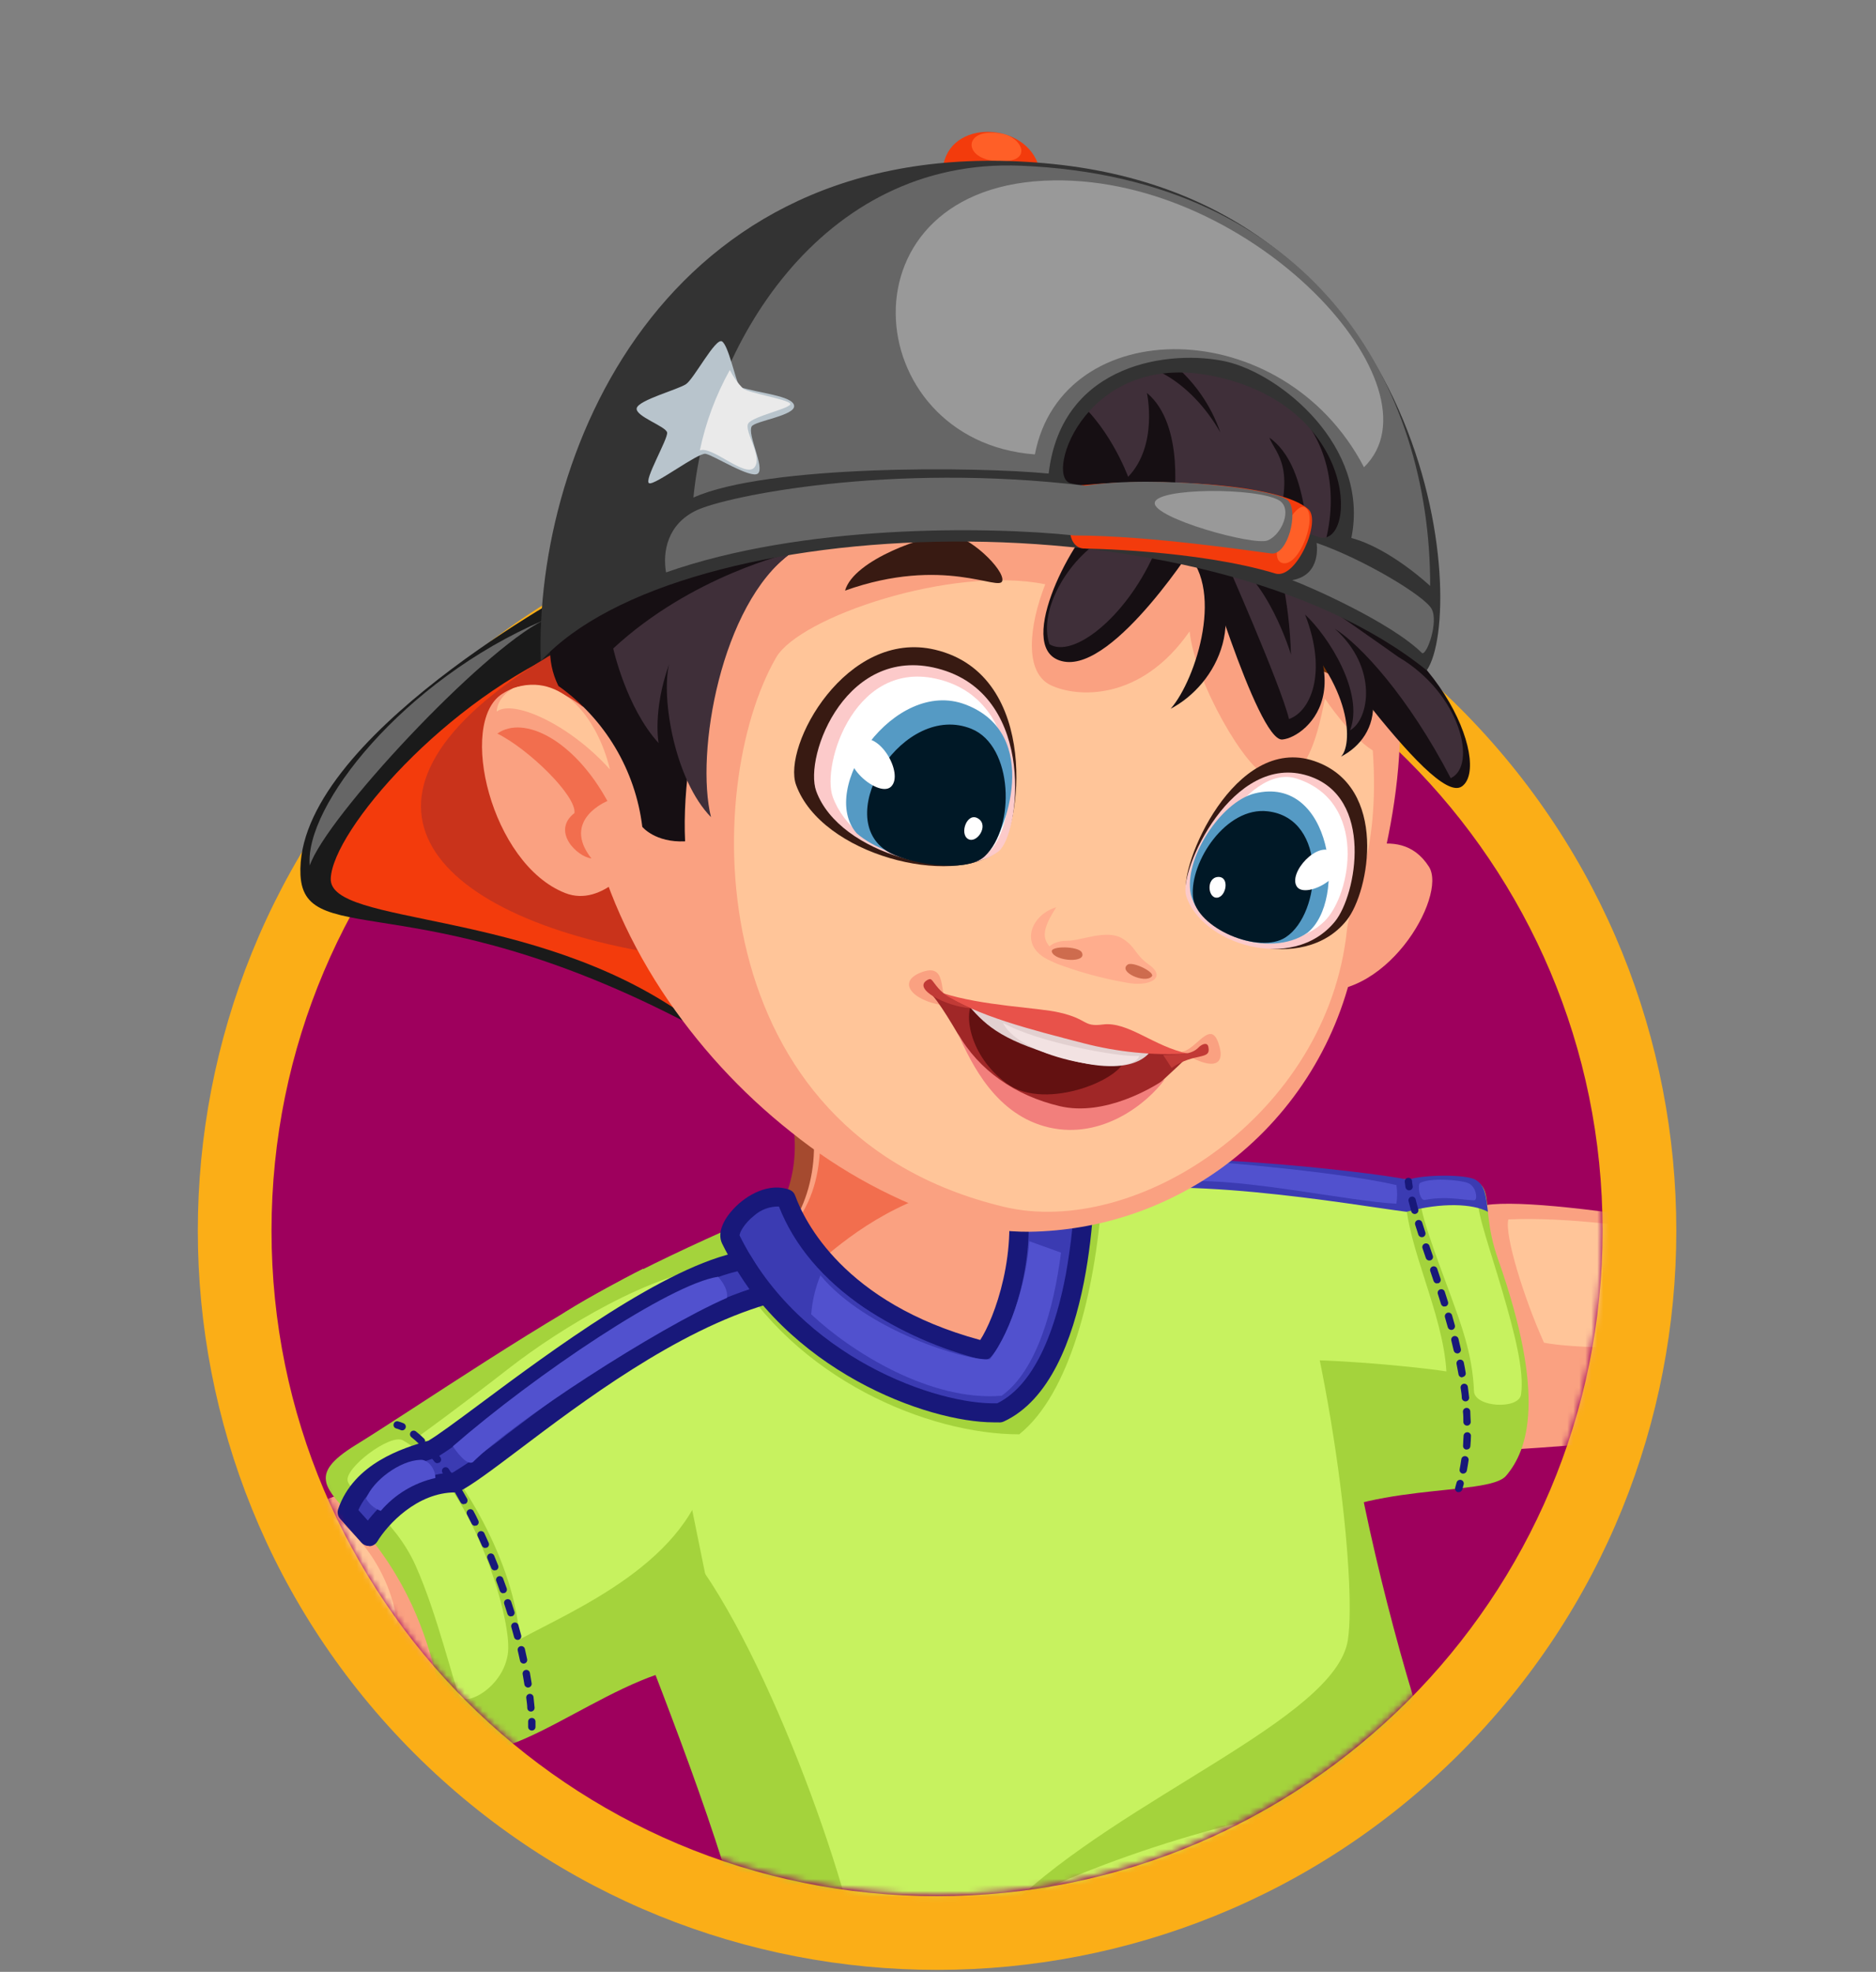 <svg xmlns="http://www.w3.org/2000/svg" width="313" height="329" fill="none" viewBox="0 0 313 329"><rect x="0" y="0" width="313" height="329" fill="#808080" stroke="none"/><g clip-path="url(#clip0_8_14318)"><path fill="#FBAE17" d="M243.56 292.551C291.727 244.383 291.727 166.289 243.56 118.122C195.393 69.954 117.298 69.954 69.13 118.121C20.963 166.289 20.963 244.383 69.131 292.551C117.298 340.718 195.392 340.718 243.56 292.551Z"/><path fill="#9E005D" d="M156.341 316.38C217.666 316.38 267.381 266.665 267.381 205.34C267.381 144.014 217.666 94.3 156.341 94.3C95.015 94.3 45.301 144.014 45.301 205.34C45.301 266.665 95.015 316.38 156.341 316.38Z"/></g><mask id="mask0_8_14318" width="313" height="336" x="0" y="-19" maskUnits="userSpaceOnUse" style="mask-type:alpha"><path fill="#22B573" fill-rule="evenodd" d="M24 -19H292.06V189.61H266.24C266.946 194.669 267.31 199.837 267.31 205.09C267.31 266.415 217.596 316.13 156.27 316.13C94.945 316.13 45.23 266.415 45.23 205.09C45.23 199.837 45.595 194.669 46.301 189.61H24V-19Z" clip-rule="evenodd"/></mask><g mask="url(#mask0_8_14318)"><path fill="#FAA181" d="M247.933 201.067C258.933 199.347 305.143 207.957 318.683 212.337C332.223 216.717 328.753 236.787 319.073 236.837C305.623 236.917 250.673 242.837 243.793 242.027"/><path fill="#A4D33C" d="M187.465 196.997C197.045 190.247 226.305 197.717 240.405 196.777C251.325 196.057 246.125 199.277 249.945 210.107C258.025 233.037 254.945 241.947 251.275 246.237C248.275 249.817 226.745 247.087 215.935 255.837"/><path fill="#C7F25F" d="M206.724 197.587C214.344 195.937 230.724 199.307 234.494 199.587C234.744 208.067 240.734 218.977 241.324 228.817C234.764 227.817 219.254 226.518 213.824 227.018C208.394 227.518 199.504 199.157 206.724 197.587Z"/><path fill="#C7F25F" d="M236.994 199.117C237.404 197.547 246.784 198.367 246.614 200.367C246.444 202.367 248.614 208.497 250.614 215.277C252.664 222.277 254.354 228.717 253.774 232.677C253.404 235.227 246.024 234.838 245.924 232.108C245.704 225.948 243.684 220.747 242.104 216.347C239.534 209.317 236.404 201.317 236.994 199.117Z"/><path fill="#A4D33C" d="M190.103 195.027C178.173 193.837 155.923 191.247 136.813 198.707C119.223 205.577 102.133 213.907 94.373 218.877C88.813 222.437 96.103 229.067 95.323 234.817C93.433 248.617 126.943 311.357 127.373 344.127C127.703 369.637 142.523 382.817 150.053 369.627C157.583 356.437 221.683 332.137 241.953 330.257C262.223 328.377 247.053 314.077 240.953 298.467C235.723 284.967 228.803 259.797 225.453 239.467"/><path fill="#C7F25F" d="M121.805 210.998C132.675 230.178 154.935 239.317 170.055 239.317C178.445 232.587 182.695 215.697 183.825 199.887C192.645 195.027 212.415 198.018 212.415 198.018C222.195 225.518 226.415 263.787 224.885 273.617C222.885 286.787 187.245 299.888 168.545 318.058C187.225 308.248 216.975 300.317 225.975 301.617C234.975 302.917 244.715 315.178 243.795 320.458C220.845 321.458 181.045 335.617 156.875 354.597C147.145 355.267 144.685 342.307 143.995 330.967C143.225 318.427 128.425 275.778 114.885 258.788C106.085 247.788 98.885 221.478 98.885 221.478C98.885 221.478 111.475 212.008 121.805 210.998Z"/><path fill="#FAA181" d="M174.224 179.107L174.414 196.038C174.414 196.038 176.114 215.647 170.664 222.717C165.214 229.787 163.814 227.947 163.814 227.947C148.874 231.847 132.374 213.117 130.814 203.447C135.374 196.607 135.414 184.948 130.264 178.958"/><path fill="#A54A2F" d="M159.663 230.077C155.213 230.077 150.503 228.517 145.793 225.447C137.623 220.127 130.343 210.578 129.233 203.708C129.174 203.307 129.263 202.898 129.483 202.558C133.823 196.058 133.613 185.307 129.053 180.007C128.916 179.847 128.812 179.66 128.747 179.459C128.681 179.258 128.656 179.046 128.673 178.835C128.69 178.624 128.748 178.419 128.844 178.231C128.94 178.042 129.072 177.875 129.233 177.737C129.393 177.6 129.578 177.495 129.778 177.429C129.978 177.363 130.189 177.337 130.398 177.353C130.608 177.369 130.813 177.426 131.001 177.521C131.189 177.616 131.356 177.747 131.493 177.907C136.843 184.137 137.273 196.047 132.493 203.777C133.663 209.057 139.553 217.567 147.493 222.777C151.383 225.307 157.293 227.997 163.373 226.407C163.752 226.31 164.153 226.352 164.503 226.527C164.943 226.367 166.423 225.527 169.353 221.757C173.503 216.367 173.233 201.477 172.773 196.197V196.077L172.573 179.148C172.571 178.936 172.61 178.726 172.688 178.53C172.767 178.334 172.883 178.154 173.031 178.003C173.178 177.852 173.354 177.731 173.549 177.648C173.743 177.564 173.952 177.52 174.163 177.518C174.586 177.518 174.991 177.685 175.291 177.983C175.591 178.28 175.761 178.685 175.763 179.108L175.963 195.987C176.228 199.591 176.284 203.207 176.133 206.817C175.773 214.817 174.343 220.517 171.873 223.717C168.683 227.857 166.293 229.788 164.353 229.788C164.085 229.788 163.819 229.748 163.563 229.668C162.282 229.946 160.974 230.083 159.663 230.077Z"/><path fill="#F26E4E" d="M164.574 197.117C151.414 198.737 142.394 205.587 136.844 210.377C134.988 208.575 133.613 206.337 132.844 203.867C139.184 195.577 136.084 183.297 136.084 183.297"/><path fill="#3B3BB2" d="M121.923 206.768C132.443 228.168 156.703 236.237 166.783 235.667C181.423 228.917 181.033 195.047 181.033 195.047L169.173 197.047C172.073 209.387 166.743 222.567 164.173 225.327C152.013 222.227 136.353 214.328 131.173 199.998C126.723 198.318 120.813 204.508 121.923 206.768Z"/><path fill="#18187A" d="M165.794 237.317C154.794 237.317 130.964 228.797 120.484 207.497C119.734 205.967 120.384 203.897 122.274 201.817C124.584 199.267 128.414 197.267 131.744 198.517C131.963 198.607 132.161 198.742 132.323 198.915C132.485 199.087 132.608 199.293 132.684 199.517C134.174 203.637 140.764 217.397 163.544 223.577C165.844 220.097 170.204 208.577 167.604 197.477C167.554 197.264 167.548 197.043 167.588 196.828C167.628 196.613 167.711 196.408 167.834 196.227C167.955 196.044 168.113 195.887 168.297 195.766C168.481 195.646 168.687 195.565 168.904 195.527L180.764 193.527C180.993 193.488 181.227 193.499 181.451 193.559C181.676 193.62 181.884 193.727 182.063 193.875C182.241 194.023 182.385 194.209 182.486 194.418C182.586 194.627 182.64 194.855 182.644 195.087C182.644 196.517 182.864 230.087 167.454 237.187C167.271 237.269 167.074 237.316 166.874 237.327C166.528 237.32 166.168 237.317 165.794 237.317ZM123.394 206.137C133.484 226.567 156.494 234.467 166.394 234.137C173.134 230.797 176.324 220.637 177.824 212.637C178.753 207.475 179.285 202.25 179.414 197.007L171.084 198.317C173.374 211.057 167.944 223.617 165.334 226.397C165.138 226.608 164.889 226.762 164.612 226.843C164.336 226.924 164.043 226.929 163.764 226.857C156.779 225.089 150.144 222.147 144.144 218.157C137.284 213.457 132.514 207.797 129.964 201.307C128.451 201.27 126.979 201.806 125.844 202.807C124.064 204.237 123.384 205.707 123.394 206.117V206.137Z"/><path fill="#FAA181" d="M56.393 249.478C42.823 253.738 -6.777 288.688 -19.367 295.308C-31.957 301.928 -17.077 318.307 -8.067 314.737C13.023 306.457 77.423 289.637 85.013 284.377"/><path fill="#FAA181" d="M310.074 215.317C313.365 208.384 318.591 202.55 325.122 198.519C331.653 194.487 339.211 192.431 346.884 192.597C355.684 192.787 364.044 196.228 363.974 200.958C363.904 205.018 351.034 201.028 344.154 203.288C352.231 203.028 360.213 205.09 367.154 209.228C371.384 211.948 371.564 218.638 364.384 216.228C357.204 213.818 348.044 212.928 344.454 213.228C352.144 213.618 359.164 215.777 363.744 219.337C367.914 222.577 365.084 227.288 359.084 225.228C354.614 223.698 345.854 221.478 341.344 221.878C348.694 223.008 353.054 226.817 355.484 230.737C357.914 234.657 354.484 235.797 350.924 233.737C347.364 231.677 341.554 230.457 338.684 231.137C333.264 238.137 323.364 240.857 316.604 235.827"/><path fill="#FAA181" d="M310.074 215.318C311.984 200.748 321.194 195.858 330.014 190.418C336.794 186.248 340.464 182.008 342.194 184.358C344.994 188.168 342.994 195.268 333.834 199.608C336.134 204.608 334.604 211.708 326.724 219.028"/><path fill="#A4D33C" d="M107.314 211.677C91.654 219.537 69.184 235.047 59.314 241.117C51.114 246.177 54.444 248.377 59.484 253.917C76.484 272.577 72.084 292.227 77.874 292.487C89.554 293.017 106.494 275.717 120.774 277.967"/><path fill="#3B3BB2" d="M179.935 199.857C194.035 195.307 226.135 201.127 234.685 202.187C240.595 200.587 245.775 200.837 248.245 202.187C247.925 199.507 247.785 197.777 246.175 196.837C244.565 195.897 237.315 195.977 234.985 196.837C227.525 195.307 192.415 191.547 179.985 194.177C176.995 195.747 179.935 199.857 179.935 199.857Z"/><path fill="#5151CE" d="M197.864 197.137C207.104 196.477 225.574 200.518 232.984 200.838C233.14 199.807 233.14 198.758 232.984 197.728C223.194 195.428 198.724 193.388 197.184 193.608"/><path fill="#F33B0C" d="M173.384 28.027C171.434 20.247 158.184 19.707 157.314 28.117C156.444 36.527 174.434 33.377 173.384 28.027Z"/><path fill="#FF5F27" d="M167.223 22.317C170.583 22.957 172.563 27.227 166.473 26.907C160.383 26.587 160.683 21.047 167.223 22.317Z"/><path fill="#1A1A1A" d="M97.024 97.668C97.024 97.668 49.024 123.228 50.134 145.998C50.794 158.998 71.504 146.527 119.694 173.407C181.504 146.927 151.594 87.317 151.594 87.317"/><path fill="#666" d="M90.684 103.498C67.214 113.578 50.754 134.557 51.684 144.407C54.394 136.387 80.224 108.658 90.684 103.498Z"/><path fill="#F33B0C" d="M95.814 107.748C74.244 116.748 55.504 138.617 55.184 146.577C54.864 154.537 88.924 151.447 114.394 169.527C139.864 187.607 113.714 117.467 111.714 116.577"/><path fill="#C9331B" d="M95.085 107.438C53.875 130.378 68.245 151.437 106.685 158.627C145.125 165.817 112.315 126.857 112.315 126.857"/><path fill="#FAA181" d="M220.463 142.777C223.553 143.707 233.273 136.567 238.413 144.617C241.553 149.547 230.933 167.818 218.133 165.108C212.803 163.968 212.793 155.717 212.863 155.507"/><path fill="#FAA181" d="M220.994 153.697C224.524 146.397 232.544 146.177 235.884 146.587C229.824 149.687 222.614 161.397 222.324 163.897"/><path fill="#FAA181" d="M171.734 205.517C167.67 205.545 163.626 204.965 159.734 203.797C149.649 200.588 140.247 195.536 132.004 188.897C123.589 182.243 116.297 174.282 110.404 165.317C97.994 146.317 93.904 125.417 99.204 108.007C104.654 90.057 113.614 76.327 125.824 67.197C136.699 59.166 149.895 54.898 163.414 55.038C193.674 55.038 222.964 74.477 230.114 99.277C237.964 121.337 230.624 145.167 227.114 156.617C226.504 158.617 226.024 160.137 225.784 161.177C222.874 174.607 215.166 186.515 204.104 194.667C194.704 201.56 183.389 205.353 171.734 205.517Z"/><path fill="#FAA181" d="M108.404 129.947C104.944 125.557 93.464 109.508 83.764 115.788C76.334 120.598 81.914 144.138 94.284 148.998C100.634 151.508 106.154 143.658 106.224 143.418"/><path fill="#FFC599" d="M129.503 109.688C117.033 131.248 116.423 189.137 167.503 201.357C189.573 206.637 221.503 186.117 224.733 155.137C225.293 149.787 230.293 143.267 229.043 125.217C225.253 122.877 221.043 116.547 221.043 116.547C218.453 130.607 214.863 129.967 211.483 129.377C208.103 128.787 199.303 113.757 198.483 105.327C190.393 117.017 179.763 116.437 175.323 114.327C170.883 112.217 171.633 104.537 174.393 97.487C158.733 94.317 133.393 102.978 129.503 109.688Z"/><path fill="#381A12" d="M197.965 148.927C196.665 144.587 205.965 122.417 219.305 126.987C231.745 131.247 228.475 148.787 224.695 153.537C217.415 162.727 200.505 157.447 197.965 148.927Z"/><path fill="#FCCACA" d="M197.884 149.387C196.664 145.307 205.644 125.387 218.274 129.447C229.334 132.997 226.334 149.318 222.734 153.748C215.614 162.498 200.274 157.397 197.884 149.387Z"/><path fill="#fff" d="M199.773 149.197C198.613 145.327 207.833 127.197 216.343 129.907C228.293 133.757 225.463 149.267 220.993 153.697C214.823 159.827 202.033 156.767 199.773 149.197Z"/><path fill="#7C3505" d="M220.685 104.817C218.195 103.987 210.145 109.817 212.575 110.117C224.435 111.437 226.735 116.597 227.645 115.587C229.545 113.507 223.835 105.857 220.685 104.817Z"/><path fill="#381A12" d="M158.224 89.188C161.564 89.188 167.664 95.058 167.224 96.918C166.784 98.778 157.474 92.678 140.994 98.538C142.474 93.318 154.774 89.168 158.224 89.188Z"/><path fill="#381A12" d="M166.464 142.027C170.314 138.967 173.814 112.637 156.024 108.407C141.214 104.887 130.454 124.468 132.824 130.978C137.114 142.728 158.934 148.047 166.464 142.027Z"/><path fill="#FCCACA" d="M166.634 142.018C170.114 139.248 173.024 116.528 157.184 111.748C141.344 106.968 134.044 126.127 136.184 132.007C140.074 142.657 159.824 147.478 166.634 142.018Z"/><path fill="#fff" d="M164.684 142.318C169.374 139.318 172.044 117.988 157.414 113.568C142.784 109.148 136.974 127.567 138.944 132.967C142.534 142.827 157.944 146.728 164.684 142.318Z"/><path fill="#559AC4" d="M161.074 117.547C149.224 113.037 136.404 131.628 142.934 139.038C148.484 143.858 161.314 145.638 164.764 142.208C167.694 139.318 173.954 122.437 161.074 117.547Z"/><path fill="#001826" d="M162.105 121.617C150.815 116.997 138.915 135.788 147.745 141.858C150.905 144.048 161.225 145.858 164.315 142.858C169.455 137.988 169.055 124.467 162.105 121.617Z"/><path fill="#fff" d="M143.353 123.547C146.643 121.787 150.873 129.097 148.673 131.247C146.473 133.397 138.363 126.227 143.353 123.547Z"/><path fill="#fff" d="M163.224 136.587C161.404 135.387 160.044 139.017 161.474 139.957C162.904 140.897 165.074 137.777 163.224 136.587Z"/><path fill="#559AC4" d="M209.323 132.387C222.223 129.187 224.833 150.287 218.143 155.627C211.803 160.017 200.263 155.877 198.683 149.197C197.453 143.377 203.633 133.817 209.323 132.387Z"/><path fill="#001826" d="M211.534 135.367C221.624 136.567 220.534 152.417 214.534 156.367C210.164 159.317 199.534 154.887 199.034 149.577C198.524 143.767 204.574 134.527 211.534 135.367Z"/><path fill="#fff" d="M222.463 142.248C219.913 140.088 214.853 145.637 216.373 147.927C217.893 150.217 226.293 145.508 222.463 142.248Z"/><path fill="#fff" d="M203.224 146.317C205.224 146.227 204.594 149.687 203.044 149.777C201.494 149.867 201.224 146.437 203.224 146.317Z"/><path fill="#160F13" d="M138.684 88.637C120.614 94.907 113.494 122.767 114.304 140.377C109.304 140.617 107.164 137.958 107.164 137.958C106.596 133.28 105.058 128.772 102.647 124.724C100.236 120.675 97.006 117.175 93.164 114.447C88.924 105.777 95.034 96.518 102.844 88.248"/><path fill="#3F2F39" d="M131.994 92.257C120.254 100.877 115.994 125.637 118.624 136.337C112.624 130.197 110.284 116.627 111.624 110.857C108.864 118.607 109.884 123.978 109.884 123.978C104.494 118.088 102.314 108.197 102.314 108.197C115.474 95.987 131.994 92.257 131.994 92.257Z"/><path fill="#160F13" d="M217.753 98.867C239.833 104.557 248.933 127.647 243.913 131.207C238.893 134.767 217.403 101.817 208.633 92.767C230.003 113.037 218.093 123.057 213.933 123.387C209.773 123.717 199.843 90.047 199.843 90.047C199.843 90.047 186.093 111.917 177.523 110.387C168.953 108.857 178.523 90.387 183.273 86.387C158.793 81.847 162.653 47.837 193.333 53.087C224.013 58.337 247.083 91.647 224.823 95.157"/><path fill="#3F2F39" d="M178.305 65.757C184.815 70.237 188.225 79.558 188.225 79.558C193.285 74.287 191.355 65.558 191.355 65.558C197.845 70.968 195.785 84.187 195.785 84.187C200.165 86.797 212.015 90.707 212.015 90.707C216.705 77.947 212.825 75.797 211.785 73.007C218.385 77.737 217.935 90.077 219.075 95.857C226.145 81.617 221.405 61.457 195.305 60.387C199.138 63.444 202.02 67.531 203.615 72.167C198.805 63.727 190.515 58.377 182.145 60.867"/><path fill="#3F2F39" d="M192.454 92.657C187.634 103.227 178.964 109.877 175.094 107.487C173.094 101.637 178.644 92.487 185.094 89.337"/><path fill="#160F13" d="M214.725 103.938C225.985 114.568 225.615 124.498 223.725 126.248C230.115 122.998 233.725 113.247 217.265 101.137"/><path fill="#160F13" d="M197.224 91.607C204.664 97.517 199.564 113.437 195.314 118.257C202.964 114.257 209.394 102.617 199.384 91.047"/><path fill="#FFAD8D" d="M187.315 156.617C189.565 158.037 189.315 159.268 191.685 160.938C194.815 163.178 191.685 164.728 187.855 163.938C183.971 163.258 180.159 162.223 176.465 160.847C172.855 159.397 174.915 156.927 178.045 156.967C180.365 156.997 184.675 154.947 187.315 156.617Z"/><path fill="#CE6C4E" d="M188.154 160.937C189.004 160.367 192.864 162.267 192.154 162.937C190.964 164.167 186.454 162.127 188.154 160.937Z"/><path fill="#FFAD8D" d="M176.223 151.377C171.813 152.687 169.693 158.298 175.803 160.518C177.673 161.418 176.163 158.827 176.163 158.827C173.483 156.917 173.893 155.057 176.223 151.377Z"/><path fill="#CE6C4E" d="M180.494 158.907C179.944 157.847 175.174 157.777 175.494 158.807C175.984 160.427 181.454 160.747 180.494 158.907Z"/><path fill="#F26E4E" d="M101.345 133.648C95.705 123.368 87.345 119.288 82.975 122.398C88.105 124.908 96.205 132.757 95.845 135.657C91.975 138.657 96.215 142.938 98.675 143.228C93.585 136.768 101.345 133.648 101.345 133.648Z"/><path fill="#FFC599" d="M101.763 128.377C99.763 120.037 93.763 111.997 85.613 114.827C82.813 116.467 82.873 118.727 82.873 118.727C85.553 116.647 94.933 120.757 101.763 128.377Z"/><path fill="#3F2F39" d="M233.294 109.607C243.734 115.737 246.514 127.767 242.044 129.837C234.984 116.247 226.974 107.557 222.694 104.897C230.004 111.427 228.434 120.097 225.254 121.847C227.644 115.587 221.664 106.188 217.744 102.538C221.564 112.378 218.594 118.757 215.064 119.967C213.644 114.127 204.154 92.717 204.154 92.717C211.474 95.957 215.394 109.228 215.394 109.228C215.266 104.888 214.757 100.568 213.874 96.317C218.974 99.407 233.294 109.607 233.294 109.607Z"/><path fill="#333" d="M90.224 110.317C113.443 84.897 201.033 81.997 238.043 111.847C244.863 101.917 239.503 33.897 175.703 27.367C111.903 20.837 89.064 74.767 90.224 110.317ZM203.343 62.938C227.273 68.558 226.223 91.997 219.823 89.547C197.183 80.897 182.943 81.797 178.573 80.608C174.203 79.418 181.363 57.777 203.303 62.947L203.343 62.938Z"/><path fill="#666" d="M170.293 27.647C136.763 26.257 118.083 58.218 115.693 83.017C127.943 77.517 162.923 77.838 174.963 79.017C177.123 60.318 195.583 58.317 204.533 60.317C213.483 62.317 228.603 74.397 225.463 89.767C231.933 91.478 238.613 97.767 238.613 97.767C238.713 64.388 219.153 29.667 170.293 27.647Z"/><path fill="#B8C4CC" d="M120.455 56.958C121.525 57.617 122.635 63.098 123.385 64.558C126.645 65.628 132.265 66.017 132.495 67.688C132.725 69.358 125.875 70.237 125.405 71.167C124.685 72.557 127.605 78.007 126.465 78.998C125.325 79.987 119.005 75.917 117.715 75.717C116.425 75.517 109.265 81.017 108.305 80.627C107.345 80.237 111.485 73.207 111.305 72.167C111.125 71.127 105.915 69.447 106.235 68.097C106.555 66.747 113.115 64.997 114.455 64.097C115.795 63.197 119.375 56.318 120.455 56.958Z"/><path fill="#EAEAEA" d="M121.764 61.737C119.431 65.933 117.745 70.458 116.764 75.157C118.764 74.317 124.294 79.737 125.834 78.027C127.374 76.317 124.094 71.918 124.834 70.668C125.574 69.418 132.324 68.067 131.834 67.337C131.344 66.607 124.934 65.587 123.954 64.817C123.075 63.905 122.337 62.867 121.764 61.737Z"/><path fill="#F33B0C" d="M180.434 80.967C193.504 79.657 213.624 80.757 218.294 84.967C220.504 86.967 216.294 96.647 212.844 95.707C199.674 91.707 180.734 91.517 180.734 91.517C178.534 91.287 178.514 88.517 178.514 88.517"/><path fill="#FF5F27" d="M217.693 84.617C220.023 85.847 216.813 94.748 213.933 93.938C211.053 93.128 215.863 83.637 217.693 84.617Z"/><path fill="#666" d="M181.044 81.037C193.334 79.188 213.114 81.627 214.914 83.517C216.714 85.407 214.854 92.677 212.104 92.347C209.354 92.017 191.854 89.347 179.314 89.347C164.314 87.767 133.794 87.517 111.124 95.507C110.534 92.117 111.314 87.427 116.274 85.117C121.234 82.807 148.344 77.138 181.044 81.037Z"/><path fill="#666" d="M219.664 90.587C227.524 93.307 237.664 99.417 238.854 101.587C240.044 103.757 238.084 109.298 237.274 108.978C232.024 103.788 218.324 97.807 215.584 96.797C220.614 95.927 219.664 90.587 219.664 90.587Z"/><path fill="#999" d="M175.863 30.097C209.293 29.677 241.163 64.687 227.573 77.957C214.043 52.017 177.213 52.107 172.663 75.817C143.033 73.607 139.313 30.557 175.863 30.097Z"/><path fill="#999" d="M213.414 83.487C215.694 84.877 213.854 89.218 211.504 90.168C209.154 91.118 192.364 86.417 192.664 83.887C192.964 81.357 209.784 81.317 213.414 83.487Z"/><path fill="#FAA181" d="M153.493 162.318C149.293 164.088 152.933 167.438 158.213 167.808C156.483 166.028 158.333 160.318 153.493 162.318Z"/><path fill="#FAA181" d="M203.284 174.027C204.774 178.357 201.624 178.367 197.184 175.487C199.624 175.127 201.924 170.067 203.284 174.027Z"/><path fill="#A02727" d="M198.224 175.787C198.844 176.057 195.864 178.337 190.944 183.187C188.434 185.647 185.014 186.437 180.824 186.477C173.034 186.537 165.234 182.307 162.504 177.277C160.554 173.687 157.294 168.037 155.654 166.177C155.154 165.607 156.234 166.367 157.114 166.307C166.774 166.937 180.544 174.467 198.224 175.787Z"/><path fill="#631111" d="M187.683 176.188C188.263 179.738 174.543 185.597 167.973 180.777C161.403 175.957 160.823 168.557 162.423 167.197C166.223 168.887 187.223 173.057 187.683 176.188Z"/><path fill="#E2D0D0" d="M192.483 174.558C191.273 177.178 187.283 179.268 178.273 176.788C167.473 173.788 164.753 171.428 161.613 167.788C169.983 168.938 182.793 172.708 192.483 174.558Z"/><path fill="#F27F7C" d="M176.834 184.567C169.374 182.807 163.304 178.568 159.834 172.458C162.104 177.578 166.214 186.107 175.064 188.127C183.914 190.147 191.444 184.077 194.344 180.077C192.404 181.427 184.314 186.317 176.834 184.567Z"/><path fill="#E8524A" d="M183.984 170.938C180.654 171.367 181.584 170.037 176.754 168.938C173.154 168.088 164.044 167.877 157.164 165.667C163.074 169.567 172.084 171.798 180.684 174.038C186.403 175.536 192.322 176.127 198.224 175.788C192.504 174.638 188.224 170.378 183.984 170.938Z"/><path fill="#C13A36" d="M154.735 163.507C152.115 164.977 157.845 167.908 161.845 168.208C160.775 167.598 158.085 166.608 156.605 164.938C155.405 163.578 155.495 163.097 154.735 163.507Z"/><path fill="#C13A36" d="M194.064 176.018C196.764 175.918 198.694 176.017 199.864 174.867C200.584 174.127 201.434 173.867 201.604 174.647C202.114 176.997 199.454 175.477 195.474 178.177"/><path fill="#F2E2E2" d="M190.074 176.177C188.894 179.937 170.194 176.717 167.344 170.657C172.934 173.897 187.074 176.487 190.074 176.177Z"/><path fill="#FFC599" d="M251.655 203.458C270.765 202.608 301.775 209.858 308.335 212.538C307.075 215.968 308.335 223.027 308.335 223.027C298.745 224.547 266.695 225.807 257.605 224.027C254.225 216.507 251.005 206.068 251.655 203.458Z"/><path fill="#FFC599" d="M312.035 212.518C311.095 217.868 313.885 219.077 318.765 216.047C323.645 213.017 329.875 204.607 330.375 198.217C335.375 196.357 339.505 192.807 340.845 188.597C342.185 184.387 340.645 183.367 335.085 188.597C329.525 193.827 314.895 196.198 312.035 212.518Z"/><path fill="#FFC599" d="M54.363 252.777C41.913 256.777 -1.927 286.557 -17.877 295.967C-16.257 299.127 -11.817 304.167 -11.817 304.167C4.313 299.167 61.423 277.797 66.263 270.737C64.933 260.937 57.873 253.707 54.363 252.777Z"/><path fill="#5151CE" d="M136.884 212.788C144.454 221.938 161.284 227.158 165.154 226.788C169.154 221.568 171.424 212.467 171.734 207.097L177.024 208.998C175.844 218.208 173.024 228.667 167.124 232.877C155.384 233.877 142.124 225.678 135.344 219.288C135.517 217.054 136.036 214.861 136.884 212.788Z"/><path fill="#C7F25F" d="M119.864 211.317C108.954 212.217 93.554 221.577 84.974 228.257C76.394 234.937 70.084 239.478 70.084 239.478C76.644 245.278 86.084 260.927 86.674 273.547C95.824 268.547 115.254 260.547 118.194 244.667C121.134 228.787 119.864 211.317 119.864 211.317Z"/><path fill="#C7F25F" d="M67.225 240.318C65.125 239.128 57.385 244.987 58.015 247.137C58.645 249.287 65.705 253.068 69.365 261.268C73.025 269.468 75.675 281.077 76.685 282.967C77.695 284.857 84.135 281.457 84.765 275.657C85.395 269.857 78.545 246.758 67.225 240.318Z"/><path fill="#3B3BB2" d="M123.904 210.377C107.524 213.377 78.174 238.487 72.094 241.837C69.194 242.727 60.434 244.907 57.934 252.297L61.514 256.297C63.754 252.607 69.144 247.297 75.904 247.297C82.164 244.457 105.394 222.458 127.664 215.958C126.293 214.179 125.037 212.316 123.904 210.377Z"/><path fill="#18187A" d="M61.514 257.938C61.287 257.937 61.063 257.889 60.856 257.795C60.649 257.702 60.464 257.567 60.313 257.398L56.733 253.398C56.545 253.186 56.416 252.928 56.36 252.65C56.304 252.373 56.322 252.086 56.413 251.817C59.033 244.067 67.474 241.568 71.073 240.498L71.463 240.387C73.013 239.487 76.153 237.158 80.094 234.228C91.713 225.578 111.173 211.097 123.613 208.827C123.945 208.767 124.286 208.814 124.589 208.959C124.893 209.104 125.143 209.342 125.303 209.637C126.404 211.518 127.616 213.332 128.933 215.067C129.092 215.273 129.198 215.515 129.241 215.772C129.285 216.028 129.265 216.291 129.183 216.538C129.104 216.786 128.965 217.011 128.778 217.194C128.592 217.377 128.364 217.512 128.113 217.587C112.813 222.047 97.043 233.977 86.603 241.867C81.963 245.377 78.603 247.867 76.603 248.867C76.395 248.958 76.171 249.005 75.944 249.007C69.594 249.007 64.653 254.377 62.944 257.217C62.811 257.43 62.631 257.609 62.417 257.741C62.204 257.873 61.963 257.954 61.714 257.978L61.514 257.938ZM59.783 251.938L61.364 253.708C64.064 250.218 69.103 245.888 75.523 245.708C78.707 243.746 81.763 241.585 84.674 239.237C94.803 231.567 109.893 220.157 125.043 215.107C124.443 214.267 123.743 213.217 123.043 212.107C111.273 214.877 93.043 228.468 81.963 236.688C77.633 239.908 74.513 242.238 72.814 243.168C72.718 243.221 72.618 243.264 72.513 243.297L71.933 243.467C69.013 244.427 62.224 246.437 59.783 251.967V251.938Z"/><path fill="#18187A" d="M67.093 238.657C67.006 238.657 66.921 238.636 66.843 238.597C66.605 238.496 66.361 238.41 66.113 238.338C66.035 238.319 65.961 238.285 65.897 238.237C65.832 238.189 65.778 238.13 65.737 238.061C65.696 237.992 65.669 237.915 65.658 237.836C65.647 237.756 65.652 237.675 65.673 237.597C65.693 237.519 65.728 237.445 65.777 237.381C65.825 237.316 65.886 237.261 65.956 237.22C66.026 237.179 66.103 237.153 66.183 237.142C66.263 237.131 66.345 237.136 66.423 237.157C66.737 237.243 67.044 237.35 67.343 237.478C67.417 237.51 67.484 237.557 67.539 237.615C67.595 237.674 67.638 237.743 67.667 237.818C67.696 237.893 67.71 237.973 67.707 238.054C67.705 238.135 67.686 238.214 67.653 238.288C67.606 238.397 67.528 238.491 67.429 238.556C67.329 238.622 67.212 238.657 67.093 238.657Z"/><path fill="#18187A" d="M88.583 285.568C88.429 285.57 88.28 285.514 88.166 285.41C88.053 285.306 87.984 285.161 87.973 285.007C87.973 284.447 87.863 283.878 87.803 283.298C87.794 283.217 87.8 283.136 87.822 283.058C87.844 282.981 87.881 282.908 87.931 282.845C87.981 282.782 88.044 282.729 88.115 282.69C88.185 282.651 88.263 282.626 88.343 282.617C88.504 282.601 88.664 282.648 88.79 282.749C88.915 282.85 88.996 282.997 89.013 283.157C89.083 283.747 89.143 284.337 89.193 284.907C89.205 285.069 89.152 285.228 89.048 285.351C88.943 285.475 88.794 285.552 88.633 285.568H88.583ZM88.093 281.568C87.948 281.565 87.809 281.511 87.699 281.416C87.59 281.321 87.517 281.191 87.493 281.048C87.403 280.488 87.313 279.918 87.203 279.338C87.189 279.258 87.191 279.177 87.208 279.098C87.225 279.019 87.258 278.944 87.305 278.878C87.352 278.812 87.411 278.756 87.479 278.713C87.547 278.67 87.624 278.641 87.703 278.628C87.782 278.613 87.863 278.614 87.941 278.631C88.02 278.648 88.094 278.68 88.16 278.725C88.226 278.771 88.282 278.829 88.326 278.896C88.369 278.963 88.399 279.039 88.413 279.117C88.513 279.707 88.613 280.288 88.703 280.858C88.727 281.018 88.686 281.18 88.591 281.311C88.496 281.442 88.353 281.531 88.193 281.558L88.093 281.568ZM87.363 277.568C87.223 277.57 87.086 277.524 86.977 277.436C86.867 277.348 86.791 277.225 86.763 277.088C86.643 276.528 86.513 275.968 86.383 275.398C86.364 275.32 86.361 275.239 86.373 275.16C86.385 275.081 86.413 275.006 86.455 274.938C86.497 274.87 86.552 274.811 86.617 274.765C86.682 274.718 86.755 274.685 86.833 274.668C86.912 274.648 86.993 274.644 87.072 274.656C87.152 274.669 87.228 274.697 87.297 274.738C87.366 274.78 87.426 274.835 87.473 274.901C87.521 274.966 87.555 275.039 87.573 275.117C87.703 275.697 87.833 276.268 87.953 276.838C87.986 276.995 87.955 277.16 87.867 277.295C87.779 277.429 87.641 277.524 87.483 277.558L87.363 277.568ZM86.363 273.617C86.228 273.617 86.097 273.572 85.99 273.488C85.883 273.405 85.807 273.289 85.773 273.157C85.623 272.607 85.473 272.047 85.313 271.487C85.27 271.332 85.29 271.167 85.369 271.026C85.448 270.886 85.579 270.782 85.733 270.737C85.811 270.713 85.892 270.705 85.973 270.713C86.054 270.721 86.132 270.746 86.203 270.785C86.274 270.824 86.337 270.878 86.387 270.942C86.436 271.006 86.473 271.079 86.493 271.157C86.653 271.717 86.803 272.287 86.953 272.847C86.975 272.925 86.98 273.006 86.97 273.086C86.96 273.165 86.934 273.242 86.894 273.312C86.854 273.381 86.801 273.443 86.737 273.492C86.674 273.541 86.601 273.576 86.523 273.597L86.363 273.617ZM85.243 269.708C85.114 269.707 84.987 269.665 84.883 269.588C84.779 269.51 84.702 269.402 84.663 269.278C84.493 268.718 84.313 268.167 84.133 267.617C84.107 267.541 84.096 267.461 84.102 267.381C84.107 267.3 84.129 267.221 84.165 267.15C84.201 267.078 84.252 267.014 84.314 266.962C84.375 266.91 84.447 266.871 84.523 266.847C84.6 266.821 84.68 266.81 84.76 266.816C84.841 266.821 84.919 266.843 84.991 266.879C85.063 266.915 85.127 266.966 85.179 267.028C85.231 267.089 85.27 267.16 85.293 267.237L85.833 268.907C85.88 269.064 85.864 269.232 85.787 269.377C85.71 269.521 85.579 269.629 85.423 269.677C85.38 269.679 85.336 269.676 85.293 269.668L85.243 269.708ZM83.963 265.838C83.837 265.838 83.715 265.798 83.612 265.725C83.51 265.651 83.433 265.547 83.393 265.427C83.193 264.887 83.003 264.338 82.803 263.798C82.775 263.722 82.761 263.641 82.764 263.561C82.766 263.48 82.785 263.401 82.818 263.327C82.852 263.254 82.9 263.188 82.959 263.133C83.018 263.078 83.088 263.035 83.163 263.007C83.239 262.981 83.319 262.969 83.399 262.973C83.479 262.977 83.558 262.997 83.63 263.031C83.703 263.065 83.767 263.114 83.821 263.173C83.875 263.233 83.917 263.302 83.943 263.378C84.153 263.918 84.353 264.468 84.543 265.018C84.595 265.17 84.585 265.337 84.516 265.483C84.447 265.628 84.324 265.741 84.173 265.798C84.12 265.806 84.066 265.806 84.013 265.798L83.963 265.838ZM82.543 262.028C82.422 262.027 82.302 261.991 82.201 261.924C82.1 261.856 82.021 261.76 81.973 261.648C81.763 261.108 81.543 260.568 81.323 260.038C81.292 259.964 81.276 259.884 81.276 259.803C81.276 259.723 81.291 259.643 81.322 259.569C81.353 259.495 81.398 259.427 81.455 259.37C81.511 259.313 81.579 259.268 81.653 259.237C81.728 259.206 81.807 259.19 81.888 259.19C81.968 259.19 82.048 259.205 82.122 259.236C82.196 259.267 82.264 259.312 82.321 259.369C82.378 259.426 82.423 259.493 82.453 259.568L83.113 261.197C83.142 261.272 83.156 261.352 83.154 261.432C83.153 261.513 83.135 261.592 83.102 261.665C83.07 261.739 83.023 261.805 82.965 261.86C82.907 261.915 82.838 261.959 82.763 261.987C82.707 261.996 82.65 261.996 82.593 261.987L82.543 262.028ZM80.973 258.278C80.854 258.276 80.738 258.241 80.639 258.175C80.54 258.109 80.461 258.016 80.413 257.907C80.183 257.377 79.943 256.847 79.703 256.327C79.67 256.254 79.651 256.176 79.648 256.096C79.645 256.016 79.657 255.936 79.685 255.861C79.713 255.785 79.756 255.716 79.81 255.657C79.865 255.599 79.93 255.551 80.003 255.518C80.076 255.484 80.155 255.465 80.235 255.462C80.315 255.459 80.395 255.472 80.471 255.5C80.546 255.528 80.615 255.57 80.674 255.624C80.733 255.679 80.78 255.745 80.813 255.818L81.533 257.418C81.567 257.491 81.585 257.57 81.588 257.651C81.59 257.732 81.576 257.812 81.547 257.887C81.519 257.963 81.475 258.032 81.419 258.09C81.364 258.148 81.297 258.195 81.223 258.228C81.157 258.24 81.09 258.243 81.023 258.237L80.973 258.278ZM79.253 254.588C79.14 254.586 79.028 254.553 78.931 254.493C78.835 254.433 78.756 254.349 78.703 254.248C78.453 253.728 78.193 253.247 77.923 252.697C77.887 252.626 77.865 252.548 77.859 252.468C77.853 252.388 77.863 252.308 77.888 252.232C77.913 252.155 77.953 252.085 78.006 252.024C78.058 251.963 78.122 251.914 78.193 251.878C78.264 251.84 78.342 251.816 78.421 251.809C78.501 251.801 78.582 251.81 78.658 251.834C78.735 251.858 78.806 251.898 78.867 251.95C78.928 252.002 78.978 252.066 79.013 252.137C79.283 252.647 79.543 253.138 79.803 253.708C79.839 253.78 79.86 253.858 79.866 253.939C79.871 254.019 79.86 254.1 79.834 254.176C79.808 254.252 79.767 254.323 79.714 254.383C79.661 254.443 79.596 254.492 79.523 254.528C79.452 254.547 79.377 254.554 79.303 254.548L79.253 254.588ZM77.373 250.978C77.265 250.979 77.159 250.95 77.066 250.896C76.972 250.841 76.896 250.762 76.843 250.668C76.553 250.148 76.273 249.667 75.983 249.157C75.943 249.087 75.917 249.009 75.907 248.928C75.897 248.847 75.904 248.765 75.926 248.687C75.949 248.609 75.987 248.536 76.037 248.472C76.088 248.409 76.152 248.356 76.223 248.318C76.293 248.276 76.37 248.249 76.45 248.238C76.53 248.227 76.611 248.232 76.689 248.252C76.768 248.273 76.841 248.308 76.905 248.357C76.969 248.406 77.023 248.468 77.063 248.538C77.353 249.028 77.643 249.538 77.933 250.058C78.01 250.202 78.027 250.369 77.983 250.526C77.938 250.683 77.834 250.816 77.693 250.898C77.607 250.93 77.515 250.943 77.423 250.938L77.373 250.978ZM75.303 247.478C75.201 247.477 75.099 247.451 75.009 247.402C74.918 247.353 74.841 247.283 74.783 247.197C74.473 246.697 74.153 246.197 73.843 245.757C73.798 245.691 73.766 245.617 73.749 245.538C73.733 245.46 73.732 245.378 73.747 245.299C73.762 245.22 73.792 245.145 73.836 245.078C73.88 245.011 73.937 244.953 74.003 244.907C74.07 244.862 74.144 244.83 74.223 244.814C74.302 244.797 74.383 244.796 74.462 244.811C74.541 244.826 74.616 244.856 74.683 244.9C74.75 244.944 74.808 245.001 74.853 245.068C75.173 245.538 75.493 246.068 75.853 246.538C75.937 246.677 75.964 246.842 75.929 247.001C75.894 247.159 75.799 247.297 75.663 247.387C75.566 247.429 75.459 247.446 75.353 247.438L75.303 247.478ZM72.983 244.137C72.891 244.135 72.8 244.113 72.717 244.071C72.634 244.03 72.561 243.971 72.503 243.898C72.143 243.428 71.783 242.978 71.433 242.558C71.382 242.497 71.342 242.426 71.318 242.35C71.293 242.274 71.284 242.193 71.29 242.113C71.297 242.033 71.319 241.955 71.356 241.884C71.392 241.813 71.442 241.749 71.503 241.697C71.564 241.646 71.635 241.606 71.711 241.582C71.788 241.557 71.868 241.548 71.948 241.554C72.028 241.561 72.106 241.583 72.177 241.62C72.248 241.656 72.312 241.707 72.363 241.768C72.733 242.198 73.103 242.668 73.473 243.148C73.571 243.277 73.614 243.439 73.594 243.6C73.573 243.761 73.49 243.907 73.363 244.007C73.264 244.068 73.15 244.099 73.033 244.097L72.983 244.137ZM70.313 241.068C70.157 241.065 70.007 241.004 69.893 240.898C69.494 240.505 69.074 240.134 68.633 239.788C68.508 239.686 68.427 239.539 68.408 239.378C68.39 239.217 68.435 239.055 68.533 238.927C68.583 238.864 68.645 238.811 68.715 238.772C68.785 238.733 68.863 238.708 68.943 238.698C69.022 238.689 69.103 238.696 69.181 238.718C69.258 238.74 69.331 238.777 69.393 238.827C69.866 239.198 70.317 239.595 70.743 240.018C70.858 240.134 70.922 240.29 70.922 240.452C70.922 240.615 70.858 240.771 70.743 240.887C70.636 240.975 70.502 241.025 70.363 241.028L70.313 241.068Z"/><path fill="#18187A" d="M88.724 288.737C88.562 288.737 88.407 288.673 88.292 288.558C88.178 288.444 88.114 288.289 88.114 288.127C88.114 287.847 88.114 287.557 88.114 287.267C88.111 287.186 88.124 287.106 88.153 287.03C88.182 286.954 88.226 286.885 88.282 286.826C88.337 286.768 88.404 286.721 88.479 286.688C88.553 286.656 88.633 286.638 88.714 286.637C88.794 286.633 88.874 286.645 88.95 286.673C89.026 286.701 89.095 286.744 89.154 286.799C89.213 286.854 89.26 286.92 89.292 286.993C89.325 287.067 89.342 287.147 89.344 287.227C89.344 287.527 89.344 287.827 89.344 288.117C89.346 288.197 89.333 288.278 89.304 288.353C89.275 288.428 89.231 288.497 89.175 288.554C89.119 288.612 89.052 288.658 88.978 288.69C88.904 288.721 88.824 288.737 88.744 288.737H88.724Z"/><path fill="#18187A" d="M235.104 198.607C234.958 198.607 234.816 198.554 234.704 198.459C234.592 198.364 234.518 198.232 234.494 198.087C234.454 197.774 234.414 197.474 234.374 197.188C234.366 197.107 234.374 197.026 234.397 196.949C234.42 196.872 234.458 196.8 234.51 196.738C234.561 196.676 234.624 196.624 234.695 196.586C234.766 196.548 234.844 196.525 234.924 196.518C235.004 196.508 235.085 196.514 235.162 196.536C235.239 196.558 235.311 196.596 235.373 196.646C235.436 196.696 235.488 196.758 235.526 196.829C235.564 196.9 235.587 196.978 235.594 197.058C235.594 197.328 235.664 197.608 235.704 197.898C235.719 197.977 235.717 198.059 235.698 198.138C235.68 198.217 235.646 198.291 235.599 198.356C235.551 198.421 235.491 198.477 235.421 198.518C235.352 198.56 235.274 198.586 235.194 198.597L235.104 198.607Z"/><path fill="#18187A" d="M244.134 245.867H244.014C243.936 245.853 243.861 245.823 243.794 245.779C243.727 245.736 243.67 245.679 243.625 245.613C243.58 245.547 243.549 245.473 243.534 245.395C243.518 245.316 243.518 245.235 243.534 245.157C243.634 244.607 243.734 244.038 243.814 243.478C243.824 243.398 243.85 243.32 243.89 243.25C243.93 243.18 243.984 243.119 244.049 243.071C244.113 243.022 244.187 242.987 244.265 242.968C244.343 242.948 244.425 242.945 244.504 242.958C244.584 242.967 244.662 242.993 244.731 243.033C244.801 243.074 244.862 243.128 244.911 243.192C244.959 243.256 244.994 243.33 245.014 243.408C245.033 243.487 245.037 243.568 245.024 243.648C244.944 244.228 244.844 244.817 244.734 245.387C244.703 245.523 244.626 245.644 244.517 245.732C244.409 245.819 244.274 245.866 244.134 245.867ZM244.664 241.867C244.584 241.861 244.506 241.839 244.434 241.802C244.363 241.766 244.299 241.715 244.247 241.654C244.195 241.593 244.155 241.522 244.131 241.445C244.106 241.368 244.097 241.288 244.104 241.208C244.104 240.658 244.174 240.077 244.194 239.507C244.213 239.358 244.286 239.22 244.399 239.121C244.513 239.021 244.658 238.966 244.809 238.966C244.96 238.966 245.106 239.021 245.219 239.121C245.332 239.22 245.405 239.358 245.424 239.507C245.424 240.097 245.364 240.688 245.324 241.268C245.322 241.35 245.303 241.431 245.268 241.505C245.232 241.58 245.182 241.647 245.12 241.701C245.059 241.756 244.986 241.797 244.908 241.822C244.829 241.847 244.746 241.856 244.664 241.847V241.867ZM244.764 237.867C244.605 237.865 244.453 237.801 244.339 237.69C244.226 237.578 244.159 237.427 244.154 237.268C244.154 236.708 244.154 236.127 244.084 235.547C244.08 235.467 244.092 235.387 244.119 235.312C244.146 235.236 244.188 235.166 244.241 235.107C244.295 235.048 244.36 235 244.433 234.965C244.505 234.931 244.584 234.911 244.664 234.907C244.744 234.902 244.824 234.913 244.899 234.939C244.975 234.964 245.044 235.005 245.104 235.058C245.164 235.111 245.212 235.176 245.246 235.248C245.281 235.32 245.3 235.398 245.304 235.478C245.304 236.068 245.364 236.667 245.384 237.237C245.387 237.4 245.325 237.557 245.213 237.675C245.101 237.793 244.947 237.862 244.784 237.867H244.764ZM244.504 233.817C244.354 233.816 244.21 233.761 244.098 233.662C243.986 233.562 243.913 233.426 243.894 233.277C243.894 232.717 243.774 232.147 243.694 231.567C243.674 231.407 243.717 231.246 243.814 231.117C243.911 230.988 244.055 230.902 244.214 230.878C244.294 230.866 244.376 230.871 244.454 230.892C244.533 230.912 244.606 230.948 244.67 230.998C244.735 231.047 244.788 231.109 244.828 231.179C244.869 231.25 244.894 231.327 244.904 231.407C244.984 231.987 245.054 232.578 245.114 233.148C245.131 233.308 245.084 233.468 244.982 233.594C244.881 233.719 244.734 233.8 244.574 233.817H244.504ZM243.944 229.817C243.8 229.817 243.661 229.766 243.551 229.672C243.441 229.579 243.368 229.45 243.344 229.308C243.244 228.758 243.144 228.187 243.024 227.617C242.984 227.458 243.009 227.29 243.094 227.149C243.178 227.009 243.315 226.907 243.474 226.867C243.633 226.827 243.802 226.853 243.942 226.937C244.083 227.021 244.184 227.158 244.224 227.317C244.344 227.897 244.454 228.477 244.544 229.047C244.559 229.126 244.557 229.206 244.54 229.284C244.523 229.361 244.491 229.435 244.446 229.5C244.4 229.565 244.342 229.621 244.275 229.663C244.208 229.706 244.133 229.734 244.054 229.748L243.944 229.817ZM243.144 225.817C243.006 225.817 242.872 225.771 242.763 225.686C242.655 225.6 242.578 225.481 242.544 225.347C242.414 224.787 242.284 224.228 242.144 223.668C242.105 223.511 242.129 223.345 242.211 223.207C242.294 223.068 242.428 222.967 242.584 222.927C242.743 222.891 242.91 222.917 243.05 223.001C243.19 223.085 243.292 223.22 243.334 223.378C243.474 223.938 243.604 224.507 243.734 225.067C243.77 225.227 243.742 225.393 243.656 225.532C243.57 225.67 243.433 225.77 243.274 225.808L243.144 225.817ZM242.144 221.898C242.01 221.896 241.881 221.852 241.774 221.771C241.668 221.689 241.591 221.576 241.554 221.447C241.404 220.887 241.244 220.338 241.084 219.788C241.039 219.631 241.058 219.463 241.137 219.32C241.216 219.178 241.348 219.072 241.504 219.027C241.661 218.982 241.829 219.001 241.971 219.08C242.114 219.159 242.219 219.291 242.264 219.447C242.424 219.997 242.584 220.557 242.734 221.117C242.777 221.275 242.756 221.444 242.676 221.586C242.595 221.728 242.462 221.833 242.304 221.878L242.144 221.898ZM241.004 218.007C240.874 218.007 240.748 217.965 240.644 217.887C240.539 217.81 240.462 217.701 240.424 217.577C240.254 217.027 240.074 216.477 239.904 215.927C239.874 215.85 239.86 215.767 239.863 215.684C239.866 215.6 239.886 215.519 239.922 215.443C239.958 215.368 240.009 215.301 240.072 215.246C240.134 215.191 240.208 215.15 240.287 215.125C240.367 215.099 240.45 215.09 240.533 215.099C240.616 215.107 240.696 215.132 240.769 215.173C240.842 215.213 240.906 215.268 240.957 215.335C241.007 215.401 241.044 215.477 241.064 215.558C241.244 216.108 241.414 216.657 241.594 217.217C241.617 217.294 241.625 217.375 241.617 217.455C241.609 217.534 241.585 217.612 241.547 217.683C241.509 217.753 241.457 217.816 241.395 217.866C241.333 217.917 241.261 217.955 241.184 217.978C241.124 217.984 241.063 217.98 241.004 217.967V218.007ZM239.764 214.148C239.636 214.146 239.511 214.105 239.407 214.03C239.304 213.955 239.226 213.849 239.184 213.728C239.004 213.178 238.814 212.627 238.634 212.087C238.609 212.011 238.598 211.931 238.604 211.851C238.609 211.77 238.63 211.692 238.666 211.62C238.702 211.548 238.751 211.484 238.812 211.431C238.873 211.378 238.943 211.338 239.019 211.313C239.095 211.287 239.176 211.276 239.256 211.282C239.336 211.287 239.414 211.309 239.486 211.344C239.558 211.38 239.623 211.43 239.675 211.49C239.728 211.551 239.769 211.621 239.794 211.697C239.984 212.237 240.164 212.787 240.344 213.347C240.371 213.423 240.382 213.503 240.377 213.583C240.372 213.662 240.352 213.741 240.316 213.813C240.281 213.884 240.232 213.948 240.171 214.001C240.111 214.053 240.04 214.092 239.964 214.117C239.897 214.124 239.83 214.121 239.764 214.107V214.148ZM238.474 210.317C238.347 210.318 238.222 210.279 238.118 210.206C238.014 210.132 237.936 210.028 237.894 209.907C237.704 209.347 237.524 208.797 237.334 208.257C237.309 208.181 237.299 208.101 237.306 208.021C237.312 207.941 237.333 207.863 237.37 207.792C237.406 207.72 237.456 207.656 237.517 207.604C237.577 207.552 237.648 207.512 237.724 207.487C237.8 207.461 237.88 207.449 237.96 207.454C238.039 207.459 238.117 207.48 238.189 207.515C238.261 207.551 238.325 207.6 238.377 207.661C238.43 207.721 238.469 207.791 238.494 207.867C238.684 208.407 238.864 208.958 239.054 209.518C239.081 209.593 239.092 209.673 239.087 209.753C239.082 209.833 239.062 209.911 239.026 209.982C238.991 210.054 238.942 210.118 238.881 210.17C238.821 210.223 238.75 210.263 238.674 210.288L238.474 210.317ZM237.224 206.427C237.096 206.426 236.971 206.385 236.867 206.31C236.764 206.234 236.686 206.129 236.644 206.007L236.114 204.347C236.09 204.27 236.081 204.19 236.088 204.109C236.095 204.029 236.118 203.951 236.155 203.879C236.192 203.808 236.243 203.745 236.304 203.693C236.366 203.641 236.437 203.602 236.514 203.577C236.591 203.553 236.672 203.544 236.752 203.551C236.832 203.558 236.911 203.581 236.982 203.618C237.054 203.655 237.117 203.706 237.169 203.768C237.221 203.829 237.26 203.901 237.284 203.978C237.454 204.518 237.624 205.068 237.814 205.628C237.861 205.783 237.846 205.95 237.771 206.094C237.697 206.238 237.568 206.347 237.414 206.398C237.353 206.418 237.289 206.428 237.224 206.427ZM236.044 202.558C235.91 202.558 235.78 202.514 235.673 202.433C235.566 202.351 235.489 202.237 235.454 202.107C235.284 201.507 235.134 200.937 235.004 200.407C234.968 200.25 234.994 200.084 235.079 199.946C235.163 199.808 235.297 199.708 235.454 199.668C235.532 199.648 235.614 199.644 235.693 199.656C235.773 199.668 235.849 199.697 235.918 199.738C235.987 199.78 236.047 199.835 236.094 199.9C236.141 199.966 236.175 200.039 236.194 200.117C236.324 200.637 236.464 201.197 236.634 201.777C236.655 201.855 236.661 201.936 236.651 202.016C236.641 202.095 236.615 202.172 236.575 202.242C236.535 202.311 236.482 202.372 236.418 202.421C236.354 202.47 236.282 202.507 236.204 202.527C236.141 202.552 236.072 202.563 236.004 202.558H236.044Z"/><path fill="#18187A" d="M243.373 248.958H243.203C243.126 248.935 243.055 248.897 242.993 248.846C242.93 248.796 242.879 248.733 242.841 248.663C242.803 248.592 242.779 248.514 242.771 248.435C242.763 248.355 242.77 248.274 242.793 248.197C242.873 247.917 242.953 247.637 243.023 247.357C243.044 247.28 243.08 247.207 243.129 247.144C243.178 247.08 243.239 247.027 243.309 246.987C243.379 246.947 243.456 246.921 243.535 246.911C243.615 246.901 243.696 246.906 243.773 246.927C243.851 246.948 243.924 246.984 243.987 247.033C244.051 247.082 244.104 247.143 244.144 247.213C244.184 247.283 244.21 247.36 244.22 247.439C244.23 247.519 244.225 247.6 244.203 247.677C244.13 247.964 244.05 248.254 243.963 248.547C243.921 248.669 243.841 248.775 243.735 248.849C243.629 248.922 243.502 248.96 243.373 248.958Z"/><path fill="#5151CE" d="M119.815 213.027C111.815 214.197 89.265 229.377 75.555 241.317C76.635 242.887 78.005 244.457 78.885 243.967C85.645 237.207 109.435 221.737 121.285 216.547C121.575 214.887 119.815 213.027 119.815 213.027Z"/><path fill="#5151CE" d="M70.084 243.577C66.774 243.687 62.244 246.998 61.084 250.038C61.625 250.995 62.496 251.724 63.534 252.088C65.897 249.322 69.094 247.399 72.644 246.608C72.624 244.848 71.224 243.427 70.084 243.577Z"/><path fill="#5151CE" d="M236.923 197.387C236.493 197.627 236.803 200.388 237.723 200.208C241.723 199.398 245.723 200.538 246.123 200.208C246.523 199.878 246.263 197.927 244.923 197.387C243.583 196.847 238.593 196.457 236.923 197.387Z"/></g><defs><clipPath id="clip0_8_14318"><rect width="246.68" height="246.68" fill="#fff" transform="translate(33 82)"/></clipPath></defs></svg>